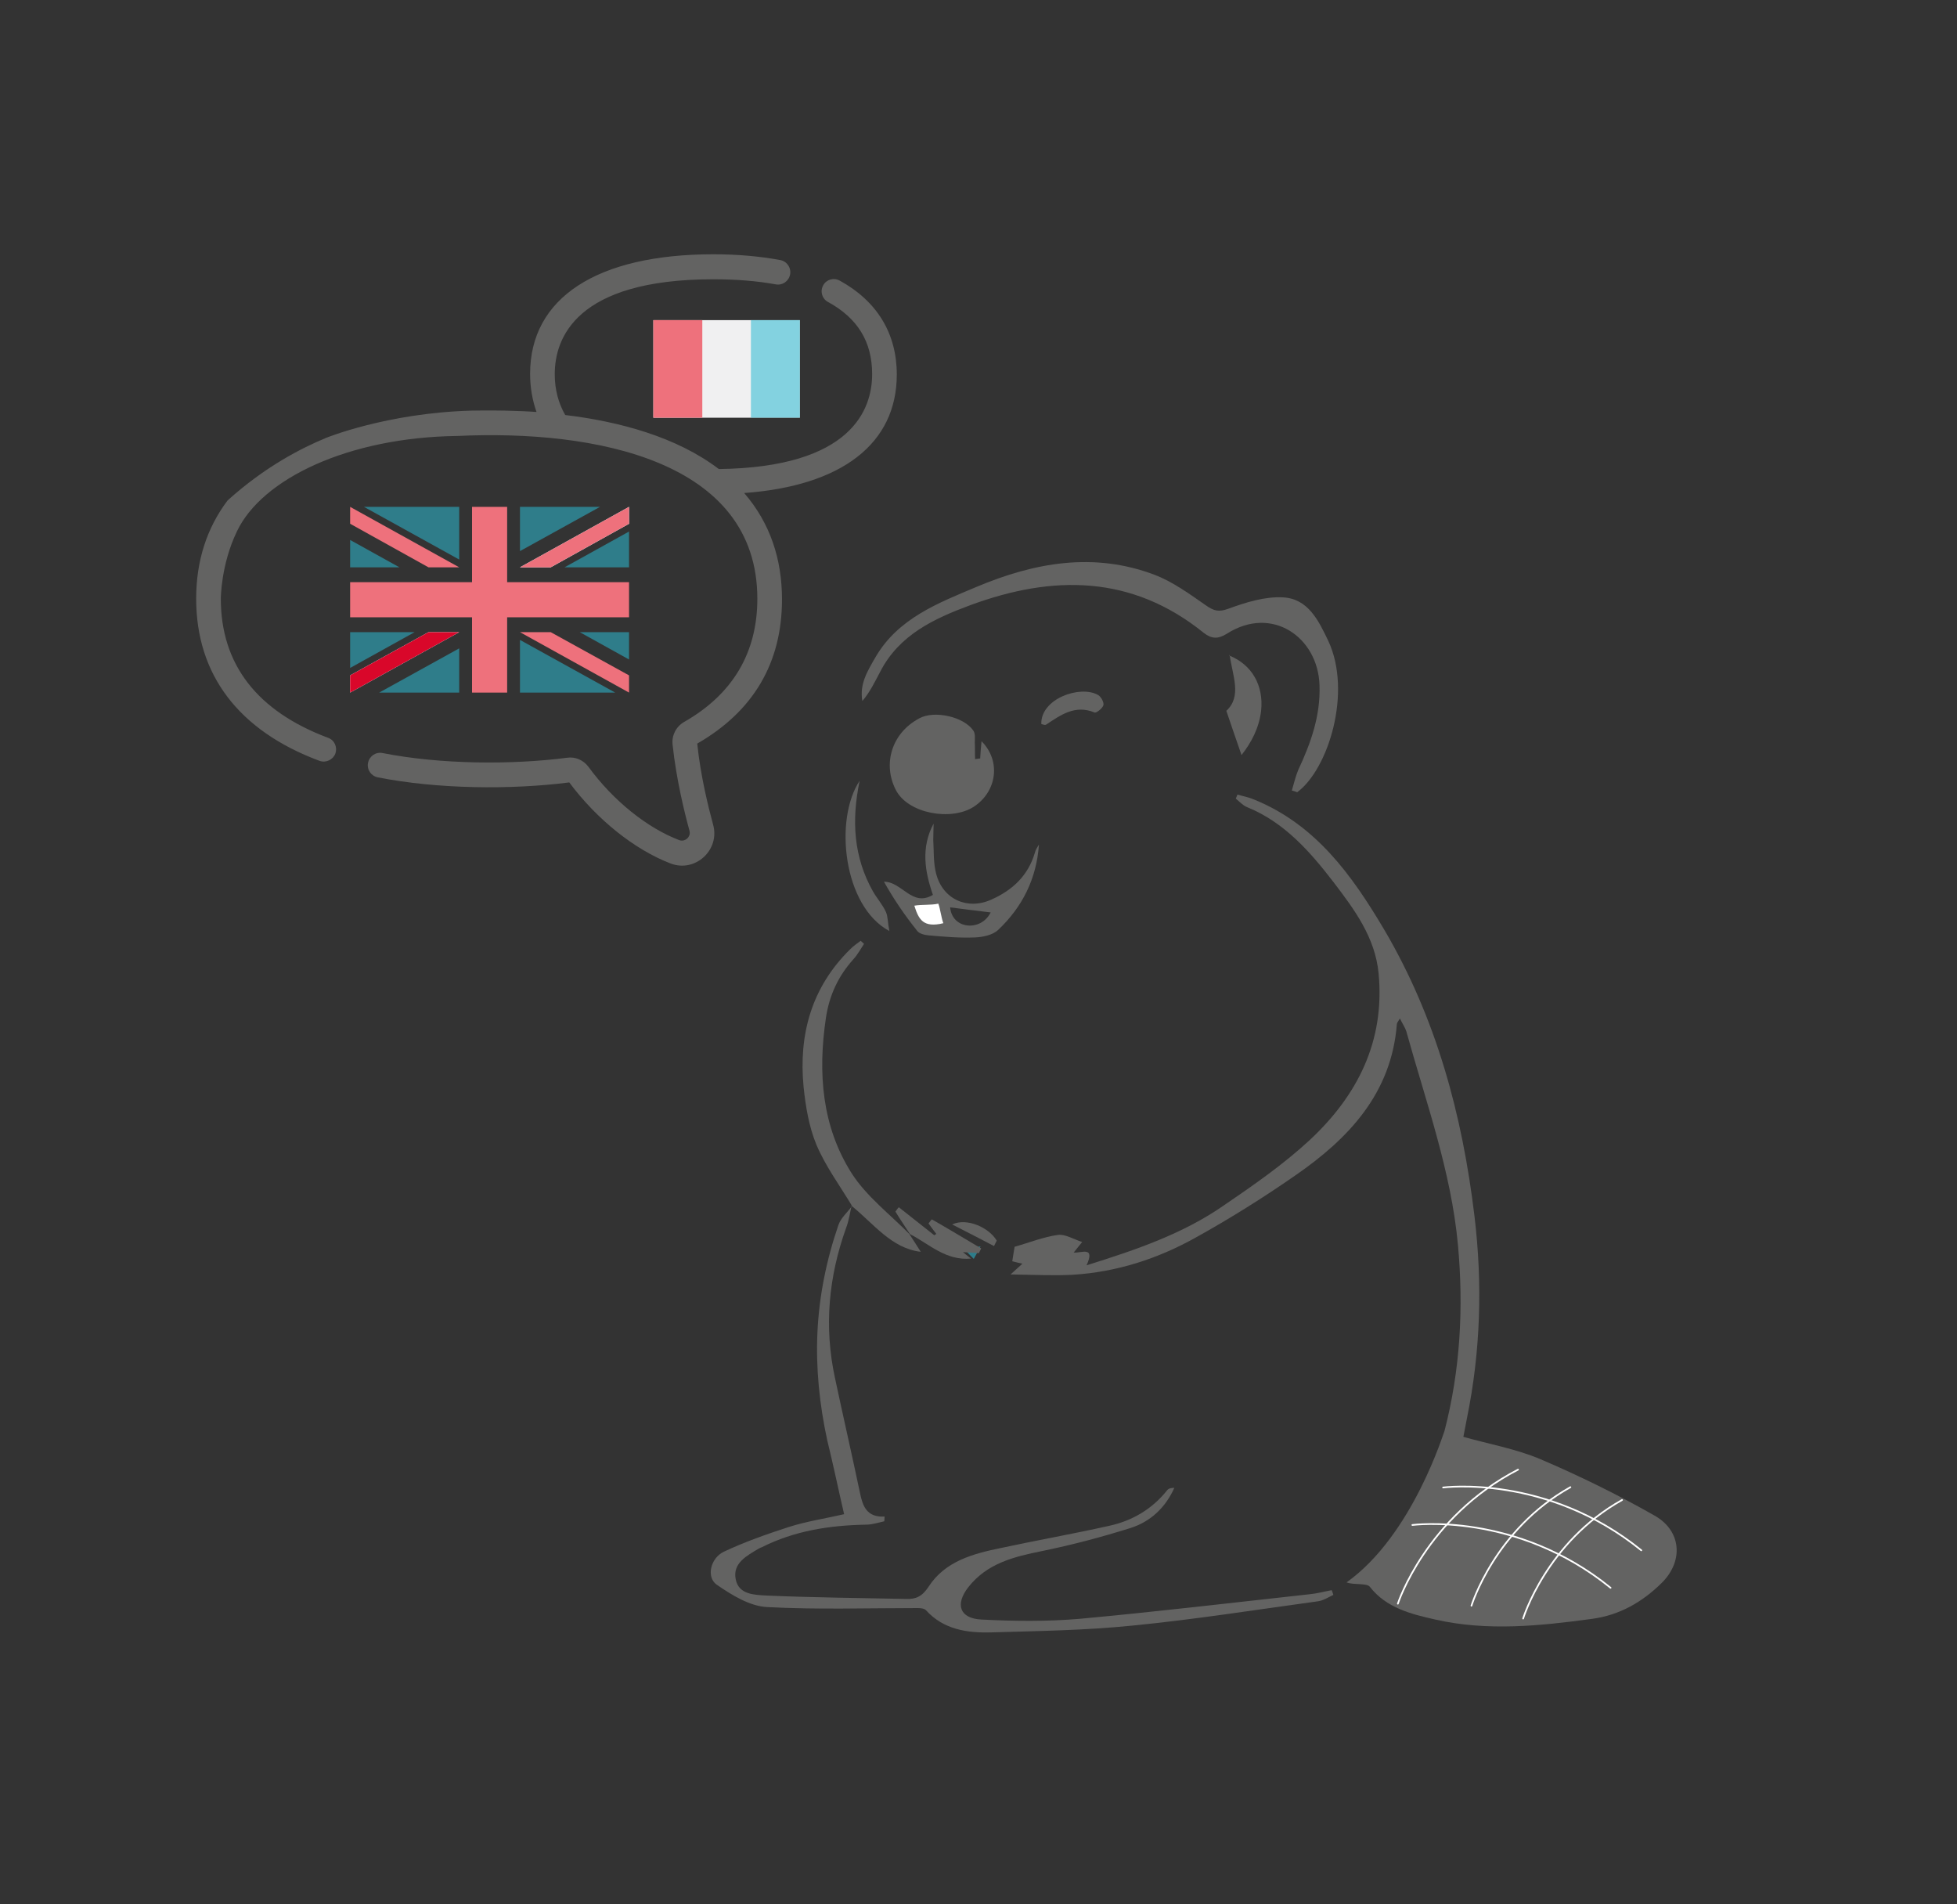 <?xml version="1.0" encoding="utf-8"?>
<!-- Generator: Adobe Illustrator 22.1.0, SVG Export Plug-In . SVG Version: 6.00 Build 0)  -->
<svg style="enable-background:new 0 0 579.6 563.9;" version="1.1" viewBox="0 0 579.6 563.9" x="0px"
     xmlns="http://www.w3.org/2000/svg" y="0px" xml:space="preserve">
<rect x="0" y="0" width="579.6" height="563.9" fill="#333333" stroke="none"/>
<style type="text/css">
	.st0{opacity:0.55;fill:#2BB9D2;}
	.st1{fill:#EE717C;}
	.st2{fill:#636362;}
	.st3{fill:#F0F0F1;}
	.st4{opacity:0.55;}
	.st5{fill:#2BB9D2;}
	.st6{fill:#D9072A;}
	.st7{opacity:0.54;fill:#2BB9D2;}
	.st8{fill:#676767;}
	.st9{fill:#FFFFFF;}
	.st10{fill:none;stroke:#FFFFFF;stroke-width:0.5;stroke-linecap:round;stroke-linejoin:round;stroke-miterlimit:10;}
	.st11{fill:#FFFFFF;stroke:#3E3E3E;stroke-width:5;stroke-miterlimit:10;}
	.st12{opacity:0.69;}
	.st13{fill:#070707;}
	.st14{fill:none;stroke:#FFFFFF;stroke-width:0.25;stroke-linecap:round;stroke-linejoin:round;stroke-miterlimit:10;}
	.st15{fill:none;stroke:#636362;stroke-width:2;stroke-linecap:round;stroke-linejoin:round;stroke-miterlimit:10;}
	.st16{fill:none;stroke:#636362;stroke-width:2;stroke-miterlimit:10;}
	.st17{fill:#636362;stroke:#636362;stroke-width:2;stroke-linecap:round;stroke-linejoin:round;stroke-miterlimit:10;}
	.st18{opacity:0.6;fill:#2BB9D2;}
	.st19{fill:#00A6C5;}
	.st20{fill:none;stroke:#EE717C;stroke-width:8;stroke-miterlimit:10;}
	.st21{fill:none;stroke:#444444;stroke-width:4;stroke-miterlimit:10;}
	.st22{fill:#FFFFFF;stroke:#454545;stroke-width:4;stroke-miterlimit:10;}
	.st23{opacity:0.57;fill:#2BB9D2;}
	.st24{fill:none;stroke:#636362;stroke-width:4;stroke-miterlimit:10;}
	.st25{fill:none;stroke:#636362;stroke-linecap:round;stroke-linejoin:round;stroke-miterlimit:10;}
	.st26{fill:none;stroke:#636362;stroke-miterlimit:10;}
	.st27{fill:none;stroke:#000000;stroke-miterlimit:10;}
	.st28{opacity:0.48;fill:#F09687;}
	.st29{opacity:0.46;fill:#00A6C5;}
	.st30{opacity:0.67;fill:#60B676;}
	.st31{fill:#FFFFFF;stroke:#636362;stroke-linecap:round;stroke-linejoin:round;stroke-miterlimit:10;}
	.st32{opacity:0.81;fill:#EE717C;}
	.st33{opacity:0.52;fill:#2BB9D2;}
</style>
    <g id="dessin">
	<g>
		<path class="st2" d="M96.5,129.7c-7.2,3-17.9,8.4-29.1,18.5c-6.1,8.1-9.3,17.8-9.3,29.1c0,22.5,12.6,39.1,36.5,48
			c1.9,0.7,4-0.3,4.7-2.1c0.7-1.9-0.2-4-2.1-4.7c-21.1-7.9-31.8-21.8-31.8-41.2c0,0,0-10.1,4.8-20c7.4-15.5,32.9-27.8,65.3-28.2
			c40.8-1.9,88.8,7.3,88.8,48.2c0,16-7.3,28.3-21.7,36.5c-2.4,1.4-3.7,4-3.4,6.7c1.1,10.4,3.6,20.4,5,25.5c0.5,1.8-1.3,3.4-3,2.8
			c-9.5-3.6-19.6-11.7-26.9-21.7c-1.5-2-3.9-3.1-6.4-2.7c-16.2,2.1-37.4,2-54.6-1.4c-2-0.4-3.9,0.9-4.3,2.9s0.9,3.9,2.9,4.3
			c17.7,3.5,39.5,3.7,56.7,1.5c8.1,10.9,19.3,19.9,30,24c7.3,2.8,14.7-4,12.6-11.5c-1.3-4.8-3.7-14.2-4.7-24
			c16.7-9.6,25.1-24,25.1-42.7c0-11.9-3.5-22.6-11.2-31.5c28.9-2.1,45.2-14.6,45.2-35.1c0-12.1-5.8-21.7-16.9-27.8
			c-1.8-1-4-0.3-4.9,1.4c-1,1.8-0.3,4,1.4,4.9c8.8,4.8,13.1,11.8,13.1,21.4c0,10.3-5.9,27.6-45.4,28.1c-12.6-9.6-29.7-14.1-45.5-16
			c-2-3.5-3.1-7.5-3.1-12.1c0-10.5,6.1-28.1,47-28.1c6.7,0,12.9,0.5,18.4,1.5c2,0.4,3.9-0.9,4.3-2.9S233,77.3,231,77
			c-5.9-1.1-12.6-1.7-19.7-1.7c-34.5,0-54.3,12.9-54.3,35.4c0,4.1,0.7,7.9,1.9,11.3c-2.5-0.2-5.6-0.3-9.3-0.4c0,0-5.2-0.1-10,0
			C114.5,122.3,96.5,129.7,96.5,129.7z"/>
	</g>
        <rect class="st3" height="28.9" width="43.4" x="193.5" y="94.8"/>
        <rect class="st0" height="28.9" width="14.5" x="222.4" y="94.8"/>
        <rect class="st1" height="28.9" width="14.5" x="193.5" y="94.8"/>
        <polygon class="st1" points="139.8,172.4 103.7,172.4 103.7,182.8 139.8,182.8 139.8,205.1 150.2,205.1 150.2,182.8 186.3,182.8
		186.3,172.4 150.2,172.4 150.2,150.1 139.8,150.1 	"/>
        <g class="st4">
		<polygon class="st5" points="103.7,187.2 103.7,197.8 122.8,187.2 		"/>
            <polygon class="st5" points="126.9,187.2 103.7,200 103.7,205.1 136,187.2 		"/>
            <polygon class="st5" points="136,205.1 136,192 112.3,205.1 		"/>
	</g>
        <polygon class="st3" points="126.9,187.2 103.7,200 103.7,205.1 136,187.2 	"/>
        <polygon class="st6" points="126.9,187.2 103.7,200 103.7,205.1 136,187.2 	"/>
        <g class="st4">
		<polygon class="st5" points="186.3,187.2 186.3,195.3 171.7,187.2 		"/>
            <polygon class="st5" points="182.2,205.1 154,205.1 154,189.5 		"/>
	</g>
        <polygon class="st1" points="154,187.2 186.3,205.1 186.3,205.1 186.3,200 163.1,187.2 	"/>
        <g class="st4">
		<polygon class="st5" points="186.3,168 186.3,157.4 167.2,168 		"/>
            <polygon class="st5" points="163.1,168 186.3,155.1 186.3,150.1 154,168 		"/>
            <polygon class="st5" points="154,150.1 154,163.2 177.7,150.1 		"/>
	</g>
        <polygon class="st3" points="163.1,168 186.3,155.1 186.3,150.1 154,168 	"/>
        <polygon class="st1" points="163.1,168 186.3,155.1 186.3,150.1 154,168 	"/>
        <g class="st4">
		<polygon class="st5" points="103.7,168 103.7,159.9 118.3,168 		"/>
            <polygon class="st5" points="107.8,150.1 136,150.1 136,165.7 		"/>
	</g>
        <polygon class="st1" points="136,168 103.7,150.1 103.7,150.1 103.7,155.1 126.9,168 	"/>
        <path class="st0"
              d="M290.4,369.1c-0.7,1.3-1.3,2.5-2,3.7c-0.9-0.9-1.8-1.8-2.6-2.7C287.2,369.7,288.8,369.3,290.4,369.1z"/>
        <path class="st2" d="M382.6,234.1c0.6-2,1.1-4.2,1.9-6.1c3.7-7.9,6.6-16,6.3-25c-0.4-14.3-14.1-23.9-27.5-15.3
		c-2.6,1.6-4.5,1.5-6.8-0.3c-21.3-17.2-44.7-17.2-69.1-8.2c-10.8,4-21.1,8.8-26.7,19.7c-1.6,3-3,6-5.3,8.7c-0.9-5.1,1.6-9,3.9-13
		c6.7-11.5,18.5-16,29.9-20.8c17.1-7.2,34.7-10.4,52.7-3.6c5.5,2.1,10.4,5.7,15.3,9.1c2.3,1.6,3.7,2,6.5,1
		c5.2-1.9,10.9-3.7,16.3-3.4c7.4,0.4,10.5,6.8,13.4,12.9c7.1,15.2,0,38-9.2,44.8C383.6,234.4,383.1,234.2,382.6,234.1z"/>
        <g>
		<path class="st2" d="M398.8,468.6c1.5,0.5,2.6,0.4,3.7,0.5c1.1,0.1,2.7,0.1,3.2,0.8c4.9,6.3,12.3,8.1,19.4,9.7
			c15.4,3.5,30.9,1.9,46.4-0.2c8.2-1.1,14.9-5,20.6-10.6c6.6-6.5,5.9-15.5-2.1-20c-10.9-6.2-22.3-11.8-33.8-16.7
			c-7.1-3-14.9-4.4-22.8-6.6c0.3-1.5,0.7-3.6,1.1-5.7c4-19.7,4.6-39.6,2.2-59.6c-3.6-30-11.3-58.7-26.8-85
			c-9.6-16.2-20.3-31-38.4-38.4c-1.6-0.7-3.3-1-5-1.5c-0.2,0.4-0.3,0.8-0.5,1.2c1.1,0.9,2.1,2,3.3,2.5c11.1,4.5,18.7,13.2,25.7,22.3
			c6.1,8,12.3,16.3,13.3,27c1.9,20.1-6.3,36.2-20.5,49.4c-7.8,7.2-16.6,13.3-25.4,19.3c-12.1,8.4-25.9,13.1-40.6,17.7
			c2.7-5.9-1.7-3.5-3.8-3.8c0.8-1,1.4-1.7,2.5-3.1c-2.7-0.9-5.1-2.4-7.2-2.1c-4.3,0.6-8.5,2.3-12.8,3.5c-0.2,1.3-0.5,2.8-0.7,4.3
			c1.1,0.3,2,0.5,3,0.7c-0.9,0.9-1.8,1.6-3.5,3.2c6.9,0.1,12.7,0.4,18.4,0.1c13-0.8,25.1-4.7,36.4-11c10.1-5.6,20-11.8,29.5-18.4
			c15.8-10.9,28.5-24.3,30.1-44.8c0-0.4,0.4-0.8,0.9-1.7c0.9,1.8,1.6,2.8,1.9,3.8c5.8,20.9,13.3,41.5,15.3,63.3
			c1.7,18.6,0.7,37-4,55.1C427.7,423.7,418.5,454.6,398.8,468.6z"/>
            <path class="st2" d="M242.1,394.5c0.5-10.6,2.6-21.2,6.2-31.7c0.7-2.1,2.7-3.8,4-5.6l-0.1-0.1c-0.5,2.2-0.8,4.4-1.6,6.5
			c-5.2,14.5-6.6,29.3-3.3,44.5c2.4,11.3,5,22.6,7.4,34c0.8,3.9,2,7.3,7.3,7c0,0.5-0.1,0.9-0.1,1.4c-1.8,0.4-3.6,1-5.4,1
			c-10.8,0.2-21.2,1.8-30.9,6.7c-0.3,0.1-0.6,0.2-0.9,0.4c-3.5,2.1-7.8,4.3-6.8,9.1c0.9,4.6,5.7,4.6,9.3,4.8
			c13.7,0.6,27.5,0.7,41.2,1c2.8,0.1,4.7-0.7,6.6-3.6c4.9-7.6,13.2-9.8,21.5-11.5c10.7-2.3,21.5-4.2,32.2-6.6
			c6.7-1.5,12.5-4.9,16.9-10.4c0.4-0.6,1.2-0.8,2.2-0.8c-2.6,5.8-7,10-13,11.9c-8.6,2.7-17.3,5-26.1,6.8
			c-8.4,1.7-16.3,3.6-21.9,10.7c-4,5.1-2.6,9.3,3.9,9.6c9.6,0.5,19.3,0.6,28.9-0.2c22.8-2.1,45.6-4.8,68.3-7.3
			c2.2-0.2,4.3-0.8,6.5-1.2c0.2,0.5,0.4,1,0.5,1.4c-1.5,0.7-3,1.7-4.6,1.9c-18.3,2.5-36.6,5.4-55,7.2c-13.8,1.4-27.8,1.6-41.7,2
			c-7.1,0.2-14.1-0.8-19.3-6.5c-0.5-0.6-1.7-0.7-2.5-0.7c-14.9,0-29.8,0.5-44.7-0.3c-5.1-0.3-10.3-3.5-14.8-6.6
			c-3.2-2.2-1.9-7.9,2.1-9.8c6.2-2.9,12.7-5.2,19.2-7.3c5.3-1.7,10.8-2.5,16.4-3.8c-1.7-7.3-3.2-14.6-5-21.9
			C242.7,415.9,241.6,405.1,242.1,394.5"/>
            <path class="st2" d="M290.3,224.6c0.1-1.7,0.2-3.3,0.4-5.1c5.8,5.8,4.6,14.9-2.3,19.4c-6.6,4.3-19.5,2.1-23.1-5
			c-3.9-7.6-1.3-16.8,7-21.2c4.4-2.4,13.2-0.5,16,3.7c0.6,0.9,0.4,2.3,0.4,3.5c0.1,1.6,0,3.3,0.1,4.9
			C289.3,224.7,289.8,224.7,290.3,224.6z"/>
            <path class="st2" d="M252.4,357.2c-3.6-6-7.9-11.8-10.6-18.2c-2.2-5.3-3.2-11.3-3.8-17.1c-1.5-15.5,2.3-29.5,13.8-40.8
			c0.9-0.9,2-1.7,3.1-2.5c0.3,0.3,0.7,0.6,1,0.9c-1,1.5-1.9,3.2-3.1,4.5c-4.5,5-7.2,10.7-8.2,17.5c-2.4,16.2-1.2,32,7.6,45.9
			c4.4,6.9,11.4,12.2,17.3,18.2l-0.2-0.2c1.2,1.8,2.3,3.6,3.4,5.3c-8.7-1-14-8.4-20.6-13.7C252.3,357,252.4,357.2,252.4,357.2z"/>
            <path class="st2" d="M307.7,250.1c-0.7,10.1-4.9,18.5-12.1,25.3c-1.6,1.5-4.5,2.1-6.8,2.2c-4.5,0.2-9.1-0.2-13.7-0.6
			c-1.2-0.1-2.9-0.5-3.5-1.4c-3.6-4.5-6.9-9.3-9.8-14.5c5.4,0,8.3,7.6,14.5,3.9c-2.4-6.9-3.6-14,0.2-21.1c0,1.6-0.1,3.2-0.1,4.8
			c0.2,3.4,0,6.9,0.9,10.2c2,7.4,9.2,10.7,16.3,7.5c6.3-2.8,10.9-7.1,12.9-13.9C306.7,251.6,307.3,250.8,307.7,250.1z M271.4,269.6
			c1.3,4.2,4.1,4.4,8,3.8c-0.7-1.9-1.2-3.4-1.8-5C275.4,268.8,273.7,269.2,271.4,269.6z M293.4,270.2c-3.9-0.5-8.4-1-12-1.5
			C282,275.3,290.6,275.9,293.4,270.2z"/>
            <path class="st2" d="M364,194.1c6.8,2.7,10.3,8.9,9.5,16.4c-0.6,5.1-2.9,9.4-5.8,13.1c-1.5-4.4-2.9-8.3-4.5-13.1
			c4.7-4.3,1.8-10.5,1-16.5C364.1,193.9,364,194.1,364,194.1z"/>
            <path class="st2" d="M263.4,275.7c-13.7-7.3-16.4-33.1-8.8-44.5c-2.5,12-1.7,22.7,3.9,32.7c1.2,2.1,2.9,4,3.9,6.2
			C263,271.5,262.9,273.2,263.4,275.7z"/>
            <path class="st2" d="M269.6,365.6c-1.5-2.3-3-4.5-4.4-6.8c0.3-0.4,0.6-0.9,1-1.3c3.5,2.8,7,5.5,10.5,8.3c0.2-0.1,0.4-0.3,0.6-0.4
			c-0.8-1-1.5-2-2.3-3.1c0.4-0.5,0.9-1.2,1-1.2c4.9,2.8,9.7,5.7,14.6,8.6c-0.2,0.5-0.5,0.9-0.7,1.4c-1.3-0.1-2.7-0.2-4.7-0.3
			c1.1,0.9,1.7,1.4,2.4,1.9c-7.4,0.7-12.3-4.2-18-7.2C269.5,365.4,269.6,365.6,269.6,365.6z"/>
            <path class="st2" d="M308.4,214.4c-0.2-7.5,11.5-11.6,16.8-8.6c0.9,0.5,1.8,2.2,1.6,3c-0.2,0.9-2.1,2.4-2.6,2.2
			c-5.8-2.4-10,0.7-14.4,3.6C309.4,214.8,308.8,214.5,308.4,214.4z"/>
            <path class="st2"
                  d="M294.4,369c-3.8-2-7.7-4-12.4-6.4c4.4-2.1,11,1,13.2,4.8C294.9,368,294.6,368.5,294.4,369z"/>
            <path class="st9"
                  d="M270.8,268.2c2.2-0.4,4.9-0.1,7.1-0.6c0.6,1.6,0.8,3.9,1.5,5.8C273.5,274.8,272.1,272.4,270.8,268.2z"/>
	</g>
        <path class="st10" d="M435.8,475.5c0,0,6.9-22.6,29.3-35.1"/>
        <path class="st10" d="M451.1,479.3c0,0,6.9-22.6,29.3-35.1"/>
        <path class="st10" d="M414,474.9c0,0,8.3-25.6,35.6-39.7"/>
        <path class="st10" d="M427.4,440.5c0,0,30.7-4.1,58.7,18.6"/>
        <path class="st10" d="M418.3,451.6c0,0,30.7-4.1,58.7,18.6"/>
</g>
    <g id="tracé">
</g>
</svg>

